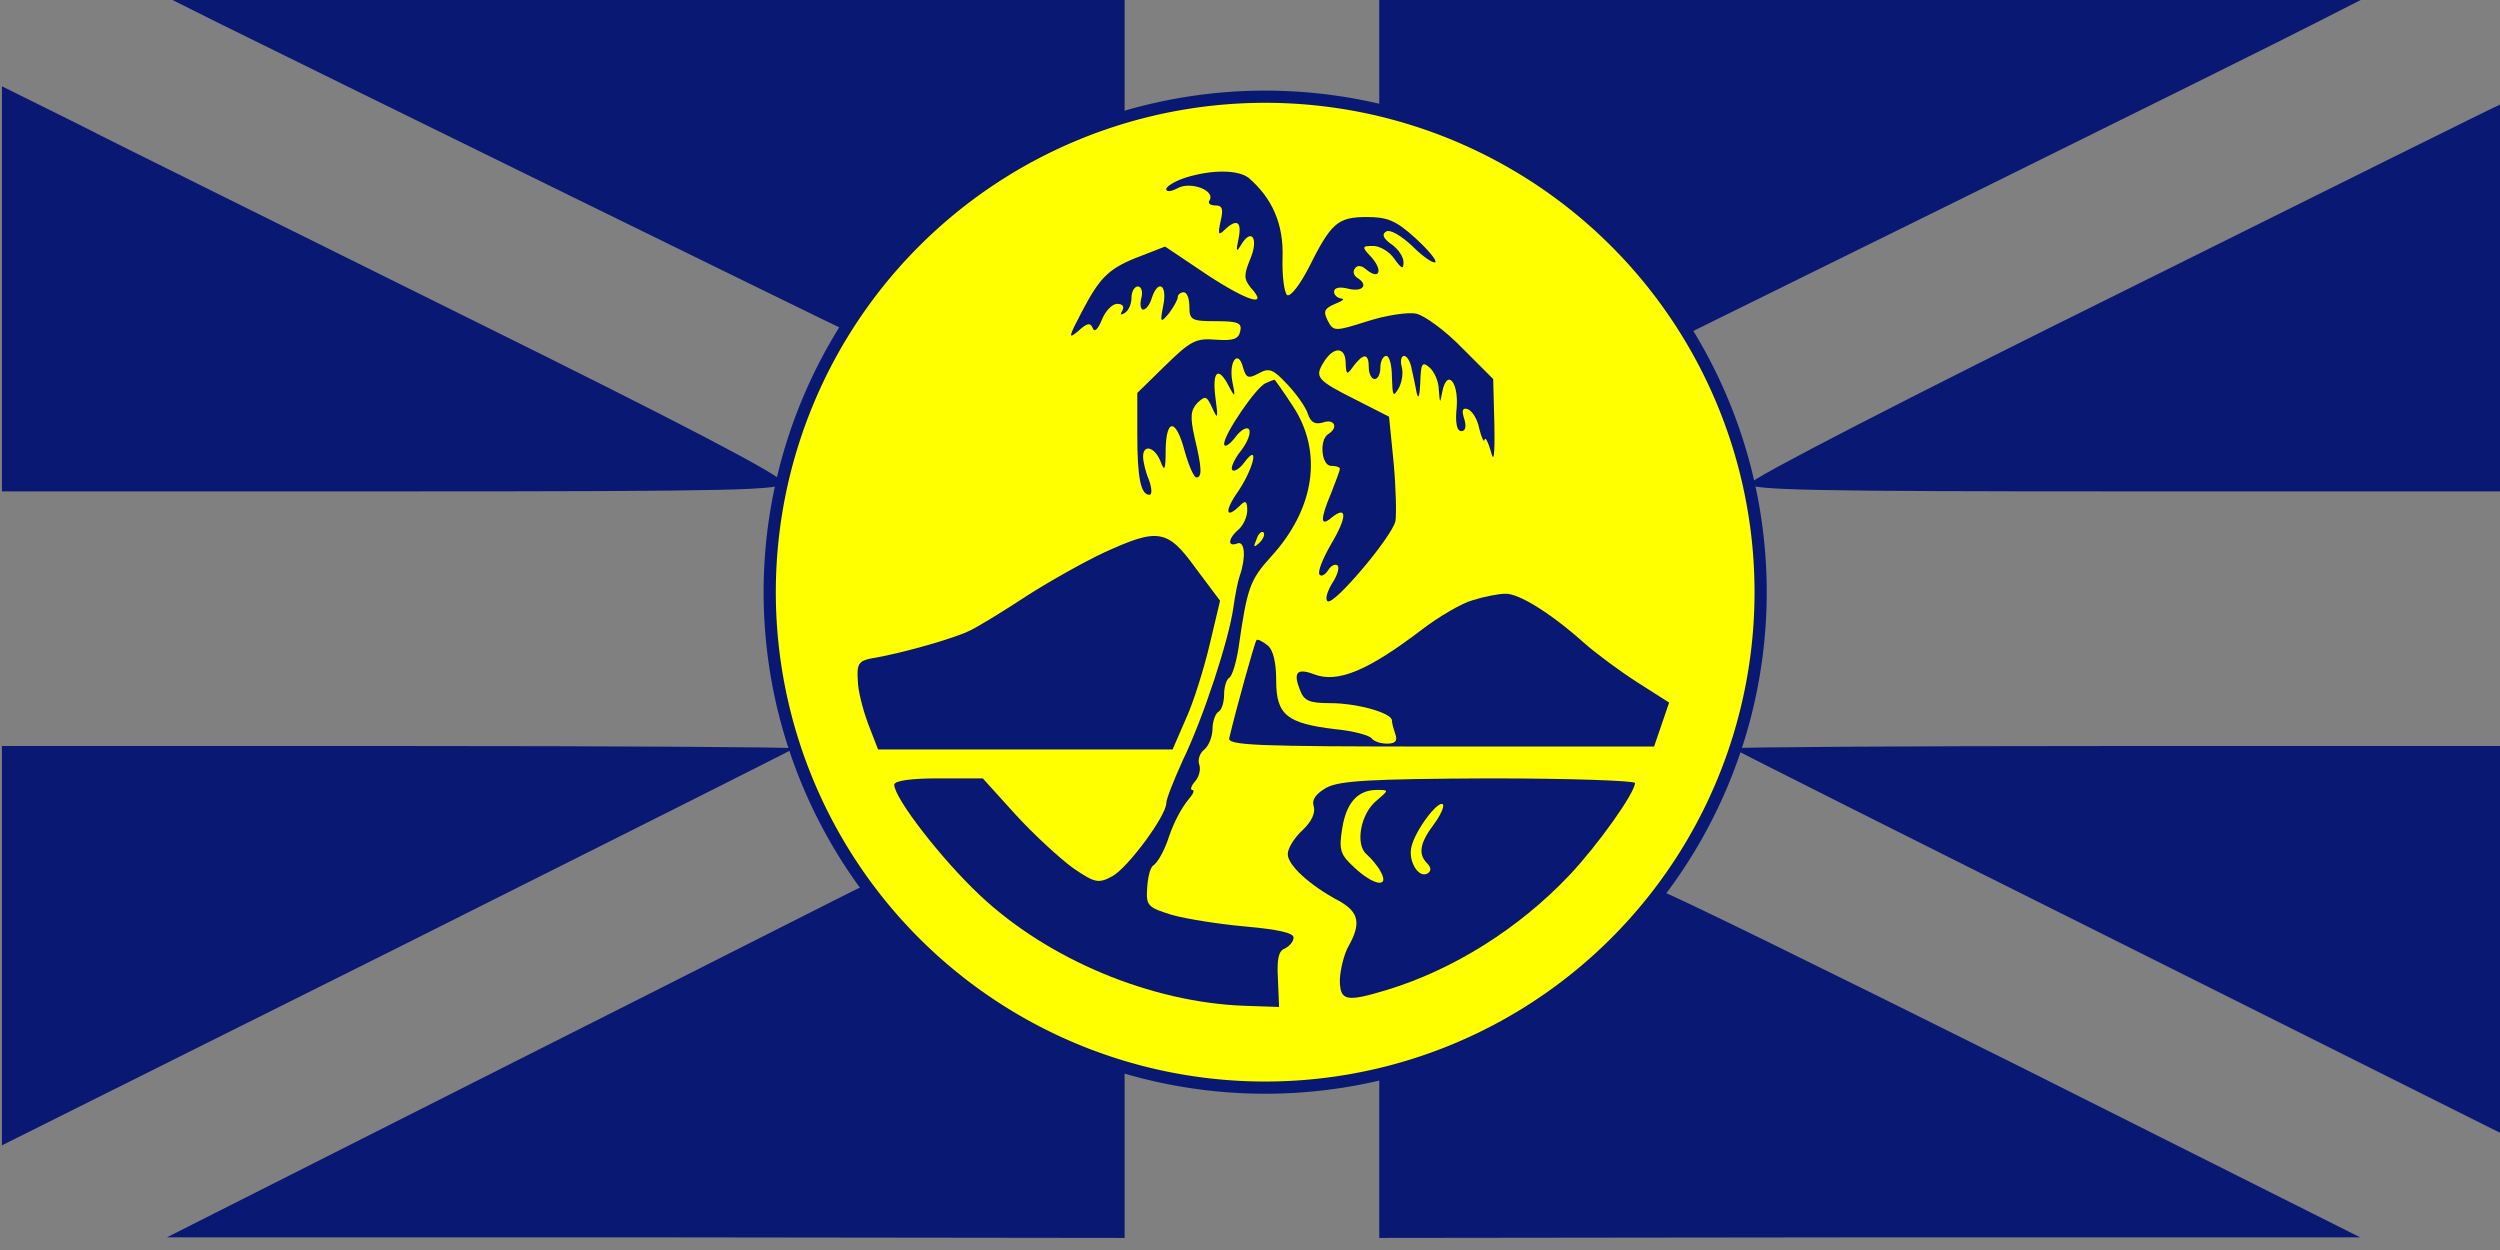 <?xml version="1.0" encoding="UTF-8" standalone="no"?>
<svg
   xmlns:dc="http://purl.org/dc/elements/1.1/"
   xmlns:cc="http://web.resource.org/cc/"
   xmlns:rdf="http://www.w3.org/1999/02/22-rdf-syntax-ns#"
   xmlns:svg="http://www.w3.org/2000/svg"
   xmlns="http://www.w3.org/2000/svg"
   xmlns:sodipodi="http://inkscape.sourceforge.net/DTD/sodipodi-0.dtd"
   xmlns:inkscape="http://www.inkscape.org/namespaces/inkscape"
   viewBox="0 200 432.0 216.0"
   id="svg2"
   sodipodi:version="0.32"
   inkscape:version="0.42"
   width="210mm"
   height="105mm"
   sodipodi:docname="australia_lord_howe_island.svg"
   sodipodi:docbase="/home/demailly/nnew/gis_data/flags/svg_new">
  <rect x="0" y="200" width="432.0" height="216.0" fill="#808080" stroke="none"/>
  <defs
     id="defs23" />
  <sodipodi:namedview
     inkscape:cy="128.00693"
     inkscape:cx="465.81029"
     inkscape:zoom="1.7366334"
     inkscape:window-height="1139"
     inkscape:window-width="1838"
     inkscape:pageshadow="2"
     inkscape:pageopacity="0.0"
     borderopacity="1.0"
     bordercolor="#666666"
     pagecolor="#ffffff"
     id="base"
     inkscape:window-x="72"
     inkscape:window-y="11"
     inkscape:current-layer="svg2" />
  <g
     id="g2856"
     transform="translate(0.334,197.911)">
    <g
       style="fill:#081873;fill-opacity:1;stroke:none"
       id="g4"
       transform="matrix(0.1,0,0,-0.1,0,216)">
      <path
         style="fill:#081873;fill-opacity:1"
         id="path6"
         d="M 375,2099 C 563,2006 1452,1570 1454,1570 C 1456,1570 1484,1606 1518,1649 C 1609,1766 1795,1897 1913,1925 L 1940,1932 L 1940,2046 L 1940,2160 L 1098,2159 L 255,2159 L 375,2099 z " />
      <path
         style="fill:#081873;fill-opacity:1"
         id="path8"
         d="M 2380,2052 L 2380,1944 L 2429,1931 C 2585,1891 2772,1759 2872,1618 L 2912,1562 L 3403,1804 C 3674,1938 3945,2072 4005,2103 L 4115,2159 L 3248,2159 L 2380,2160 L 2380,2052 z " />
      <path
         style="fill:#081873;fill-opacity:1"
         id="path10"
         d="M 0,1640 L 0,1290 L 675,1290 C 1274,1290 1350,1292 1350,1305 C 1350,1316 1171,1409 807,1589 C 509,1737 205,1887 133,1924 L 0,1990 L 0,1640 z " />
      <path
         style="fill:#081873;fill-opacity:1"
         id="path12"
         d="M 3668,1637 C 3298,1454 3020,1311 3020,1303 C 3020,1292 3137,1290 3670,1290 L 4320,1290 L 4320,1625 C 4320,1809 4319,1960 4318,1959 C 4316,1959 4024,1814 3668,1637 z " />
      <path
         style="fill:#081873;fill-opacity:1"
         id="path14"
         d="M 0,505 L 0,160 L 683,501 C 1058,689 1367,844 1369,846 C 1371,848 1064,850 687,850 L 0,850 L 0,505 z " />
      <path
         style="fill:#081873;fill-opacity:1"
         id="path16"
         d="M 2991,846 C 2993,844 3293,693 3658,511 L 4320,180 L 4320,515 L 4320,850 L 3653,850 C 3287,850 2989,848 2991,846 z " />
      <path
         style="fill:#081873;fill-opacity:1"
         id="path18"
         d="M 885,304 L 285,1 L 1113,1 L 1940,0 L 1940,148 L 1940,296 L 1861,328 C 1748,375 1667,430 1573,526 C 1528,572 1489,609 1488,608 C 1486,608 1215,470 885,304 z " />
      <path
         style="fill:#081873;fill-opacity:1"
         id="path20"
         d="M 2850,591 C 2850,574 2716,449 2651,407 C 2574,357 2517,329 2438,304 L 2380,286 L 2380,143 L 2380,0 L 3228,1 L 4075,1 L 3477,301 C 3148,465 2873,600 2865,600 C 2857,600 2850,596 2850,591 z " />
    </g>
    <path
       transform="matrix(1.208,0,0,1.208,47.866,77.625)"
       d="M 211.952 22.178 A 70.873 70.873 0 1 1  70.205,22.178 A 70.873 70.873 0 1 1  211.952 22.178 z"
       sodipodi:ry="70.873421"
       sodipodi:rx="70.873421"
       sodipodi:cy="22.177534"
       sodipodi:cx="141.07822"
       id="path2109"
       style="opacity:1;fill:#ffff00;fill-opacity:1;stroke:#081873;stroke-width:1.745;stroke-linecap:butt;stroke-linejoin:miter;stroke-miterlimit:4;stroke-dasharray:none;stroke-opacity:1"
       sodipodi:type="arc" />
    <g
       style="fill:#081873;fill-opacity:1;stroke:none"
       transform="matrix(0.1,0,0,-0.1,0.192,218.591)"
       id="g2086">
      <path
         style="fill:#081873;fill-opacity:1"
         d="M 2043,1858 C 2025,1852 2010,1843 2010,1838 C 2010,1833 2019,1834 2030,1840 C 2052,1852 2095,1836 2085,1819 C 2081,1814 2086,1810 2095,1810 C 2107,1810 2109,1804 2104,1783 C 2099,1760 2100,1757 2111,1768 C 2132,1788 2141,1782 2135,1753 C 2130,1729 2131,1728 2140,1743 C 2158,1772 2170,1752 2155,1717 C 2144,1690 2144,1683 2156,1668 C 2188,1633 2151,1644 2081,1690 L 2008,1739 L 1967,1723 C 1911,1702 1896,1687 1864,1626 C 1841,1582 1840,1578 1858,1593 C 1873,1607 1879,1608 1883,1598 C 1886,1590 1892,1596 1899,1613 C 1905,1628 1917,1640 1925,1640 C 1935,1640 1938,1635 1934,1628 C 1930,1621 1931,1620 1938,1624 C 1945,1628 1950,1640 1950,1651 C 1950,1661 1955,1670 1961,1670 C 1967,1670 1970,1661 1967,1650 C 1964,1639 1966,1630 1970,1630 C 1975,1630 1982,1639 1985,1650 C 1996,1683 2012,1673 2005,1638 C 1999,1607 2000,1606 2015,1624 C 2023,1635 2030,1647 2030,1652 C 2030,1656 2035,1660 2040,1660 C 2046,1660 2050,1649 2050,1635 C 2050,1612 2054,1610 2096,1610 C 2134,1610 2141,1607 2138,1593 C 2135,1579 2126,1576 2096,1578 C 2061,1581 2052,1576 2008,1533 L 1960,1486 L 1960,1414 C 1960,1339 1966,1310 1981,1310 C 1986,1310 1985,1322 1980,1336 C 1974,1350 1970,1368 1970,1376 C 1970,1398 1990,1393 2000,1368 C 2007,1349 2009,1352 2009,1388 C 2010,1443 2027,1442 2042,1385 C 2049,1360 2058,1340 2062,1340 C 2072,1340 2072,1355 2059,1409 C 2051,1445 2052,1456 2064,1469 C 2078,1482 2080,1481 2090,1459 C 2099,1439 2100,1442 2095,1478 C 2089,1524 2100,1533 2118,1498 C 2129,1477 2130,1478 2124,1507 C 2118,1542 2135,1562 2143,1529 C 2148,1512 2152,1510 2170,1520 C 2188,1530 2195,1527 2220,1500 C 2236,1483 2252,1460 2255,1449 C 2260,1435 2267,1431 2281,1435 C 2301,1442 2308,1426 2290,1415 C 2274,1405 2278,1360 2295,1360 C 2303,1360 2310,1358 2310,1355 C 2310,1352 2303,1333 2295,1313 C 2276,1268 2276,1254 2295,1270 C 2323,1293 2323,1272 2295,1225 C 2280,1199 2271,1176 2275,1172 C 2278,1168 2285,1172 2290,1180 C 2295,1188 2302,1191 2306,1188 C 2310,1184 2305,1169 2296,1156 C 2288,1142 2284,1129 2289,1126 C 2300,1119 2398,1235 2406,1264 C 2408,1275 2407,1321 2403,1365 L 2395,1445 L 2340,1473 C 2270,1508 2266,1513 2282,1539 C 2299,1567 2320,1566 2320,1538 C 2321,1517 2322,1516 2334,1533 C 2351,1555 2360,1555 2360,1530 C 2360,1519 2365,1510 2370,1510 C 2376,1510 2380,1519 2380,1530 C 2380,1541 2385,1550 2390,1550 C 2396,1550 2400,1533 2400,1513 C 2401,1481 2402,1478 2411,1493 C 2417,1503 2420,1520 2417,1531 C 2414,1541 2416,1550 2421,1550 C 2426,1550 2432,1540 2434,1528 C 2437,1515 2441,1496 2443,1485 C 2446,1474 2448,1482 2449,1504 C 2450,1537 2452,1541 2465,1530 C 2473,1523 2481,1506 2481,1491 C 2483,1467 2483,1467 2487,1488 C 2495,1528 2515,1506 2512,1462 C 2509,1435 2512,1420 2520,1420 C 2527,1420 2529,1428 2525,1441 C 2520,1456 2522,1461 2531,1458 C 2539,1455 2548,1440 2551,1424 C 2555,1408 2559,1400 2560,1405 C 2561,1411 2566,1402 2571,1385 C 2576,1364 2578,1377 2577,1432 L 2575,1510 L 2521,1564 C 2492,1594 2456,1620 2442,1623 C 2427,1626 2389,1620 2358,1610 C 2301,1592 2299,1592 2289,1611 C 2281,1627 2283,1632 2302,1640 C 2315,1645 2319,1649 2313,1649 C 2306,1650 2300,1655 2300,1661 C 2300,1668 2310,1670 2325,1666 C 2350,1660 2360,1673 2340,1685 C 2334,1689 2332,1696 2336,1701 C 2340,1707 2347,1707 2356,1699 C 2378,1681 2385,1697 2365,1720 C 2347,1739 2348,1740 2368,1740 C 2379,1740 2396,1730 2404,1718 C 2417,1700 2420,1699 2420,1712 C 2420,1721 2411,1735 2399,1743 C 2385,1753 2382,1760 2390,1765 C 2397,1769 2416,1758 2436,1739 C 2454,1721 2472,1709 2475,1712 C 2478,1715 2462,1734 2440,1754 C 2407,1784 2392,1790 2357,1790 C 2306,1790 2295,1780 2256,1702 C 2241,1673 2225,1652 2219,1655 C 2214,1659 2210,1688 2211,1720 C 2213,1778 2193,1823 2152,1858 C 2133,1872 2088,1872 2043,1858 z "
         id="path2088" />
      <path
         style="fill:#081873;fill-opacity:1"
         d="M 2182,1503 C 2166,1497 2110,1415 2110,1398 C 2110,1391 2119,1396 2129,1409 C 2139,1423 2150,1428 2153,1423 C 2157,1417 2150,1400 2139,1386 C 2127,1371 2121,1356 2124,1353 C 2127,1349 2137,1355 2145,1366 C 2171,1401 2162,1358 2135,1317 C 2110,1282 2112,1266 2138,1292 C 2147,1301 2150,1299 2150,1283 C 2150,1272 2143,1257 2135,1250 C 2117,1235 2115,1219 2133,1226 C 2146,1231 2148,1201 2137,1170 C 2134,1162 2129,1137 2126,1115 C 2118,1059 2075,927 2039,852 C 2023,817 2010,784 2010,777 C 2010,755 1943,665 1917,651 C 1893,638 1887,639 1849,665 C 1827,681 1782,722 1750,757 L 1693,820 L 1616,820 C 1569,820 1540,816 1540,809 C 1540,786 1621,681 1688,618 C 1806,507 1983,433 2145,427 L 2205,425 L 2203,473 C 2201,508 2204,522 2215,526 C 2223,530 2230,538 2230,545 C 2230,553 2203,559 2147,564 C 2102,568 2045,577 2020,584 C 1978,597 1975,600 1977,630 C 1978,648 1982,665 1987,669 C 1995,674 2007,695 2015,720 C 2024,746 2036,768 2048,783 C 2056,792 2060,800 2055,800 C 2051,800 2053,807 2060,815 C 2067,823 2070,836 2067,844 C 2064,852 2068,864 2076,870 C 2084,877 2090,893 2090,906 C 2090,918 2095,932 2100,935 C 2106,938 2110,952 2110,965 C 2110,978 2114,991 2119,994 C 2124,997 2131,1020 2135,1046 C 2150,1151 2155,1163 2191,1203 C 2267,1286 2281,1384 2229,1463 C 2212,1489 2197,1510 2197,1509 C 2196,1509 2189,1506 2182,1503 z M 2171,1227 C 2161,1218 2160,1219 2166,1233 C 2169,1243 2175,1248 2178,1245 C 2181,1242 2178,1234 2171,1227 z "
         id="path2090" />
      <path
         style="fill:#081873;fill-opacity:1"
         d="M 1902,1210 C 1868,1194 1809,1161 1770,1136 C 1732,1111 1688,1084 1672,1076 C 1645,1062 1549,1035 1499,1027 C 1479,1023 1475,1017 1477,990 C 1477,972 1486,938 1495,914 L 1512,870 L 1766,870 L 2021,870 L 2044,923 C 2057,951 2075,1009 2085,1051 L 2103,1127 L 2061,1183 C 2012,1251 1996,1253 1902,1210 z "
         id="path2092" />
      <path
         style="fill:#081873;fill-opacity:1"
         d="M 2540,1128 C 2521,1123 2480,1099 2449,1075 C 2358,1006 2306,984 2265,1000 C 2236,1011 2229,1003 2241,973 C 2248,954 2257,950 2293,950 C 2340,950 2400,933 2400,920 C 2400,915 2403,905 2406,896 C 2410,885 2406,880 2392,880 C 2380,880 2369,884 2365,889 C 2362,894 2334,902 2302,905 C 2218,915 2200,930 2200,989 C 2200,1020 2195,1042 2185,1050 C 2176,1057 2168,1061 2166,1059 C 2163,1056 2130,937 2119,890 C 2115,877 2161,875 2484,875 L 2853,875 L 2866,913 L 2879,951 L 2824,986 C 2793,1006 2751,1037 2731,1055 C 2675,1105 2619,1140 2596,1139 C 2584,1139 2559,1134 2540,1128 z "
         id="path2094" />
      <path
         style="fill:#081873;fill-opacity:1"
         d="M 2287,804 C 2268,793 2261,783 2265,771 C 2268,760 2261,745 2245,730 C 2231,717 2220,699 2220,689 C 2220,670 2258,635 2309,608 C 2343,589 2347,569 2325,530 C 2317,516 2311,490 2310,473 C 2310,435 2320,433 2390,454 C 2506,489 2620,561 2707,653 C 2756,705 2820,795 2820,812 C 2820,816 2706,820 2568,820 C 2361,819 2310,816 2287,804 z M 2374,782 C 2346,760 2336,706 2356,689 C 2364,682 2376,668 2381,658 C 2396,630 2368,635 2335,666 C 2311,688 2308,696 2314,733 C 2321,778 2341,800 2374,800 C 2395,800 2395,800 2374,782 z M 2472,740 C 2448,708 2445,689 2461,673 C 2468,666 2468,660 2462,656 C 2446,646 2427,678 2434,703 C 2441,731 2480,783 2488,775 C 2491,772 2484,756 2472,740 z "
         id="path2096" />
    </g>
  </g>
</svg>
